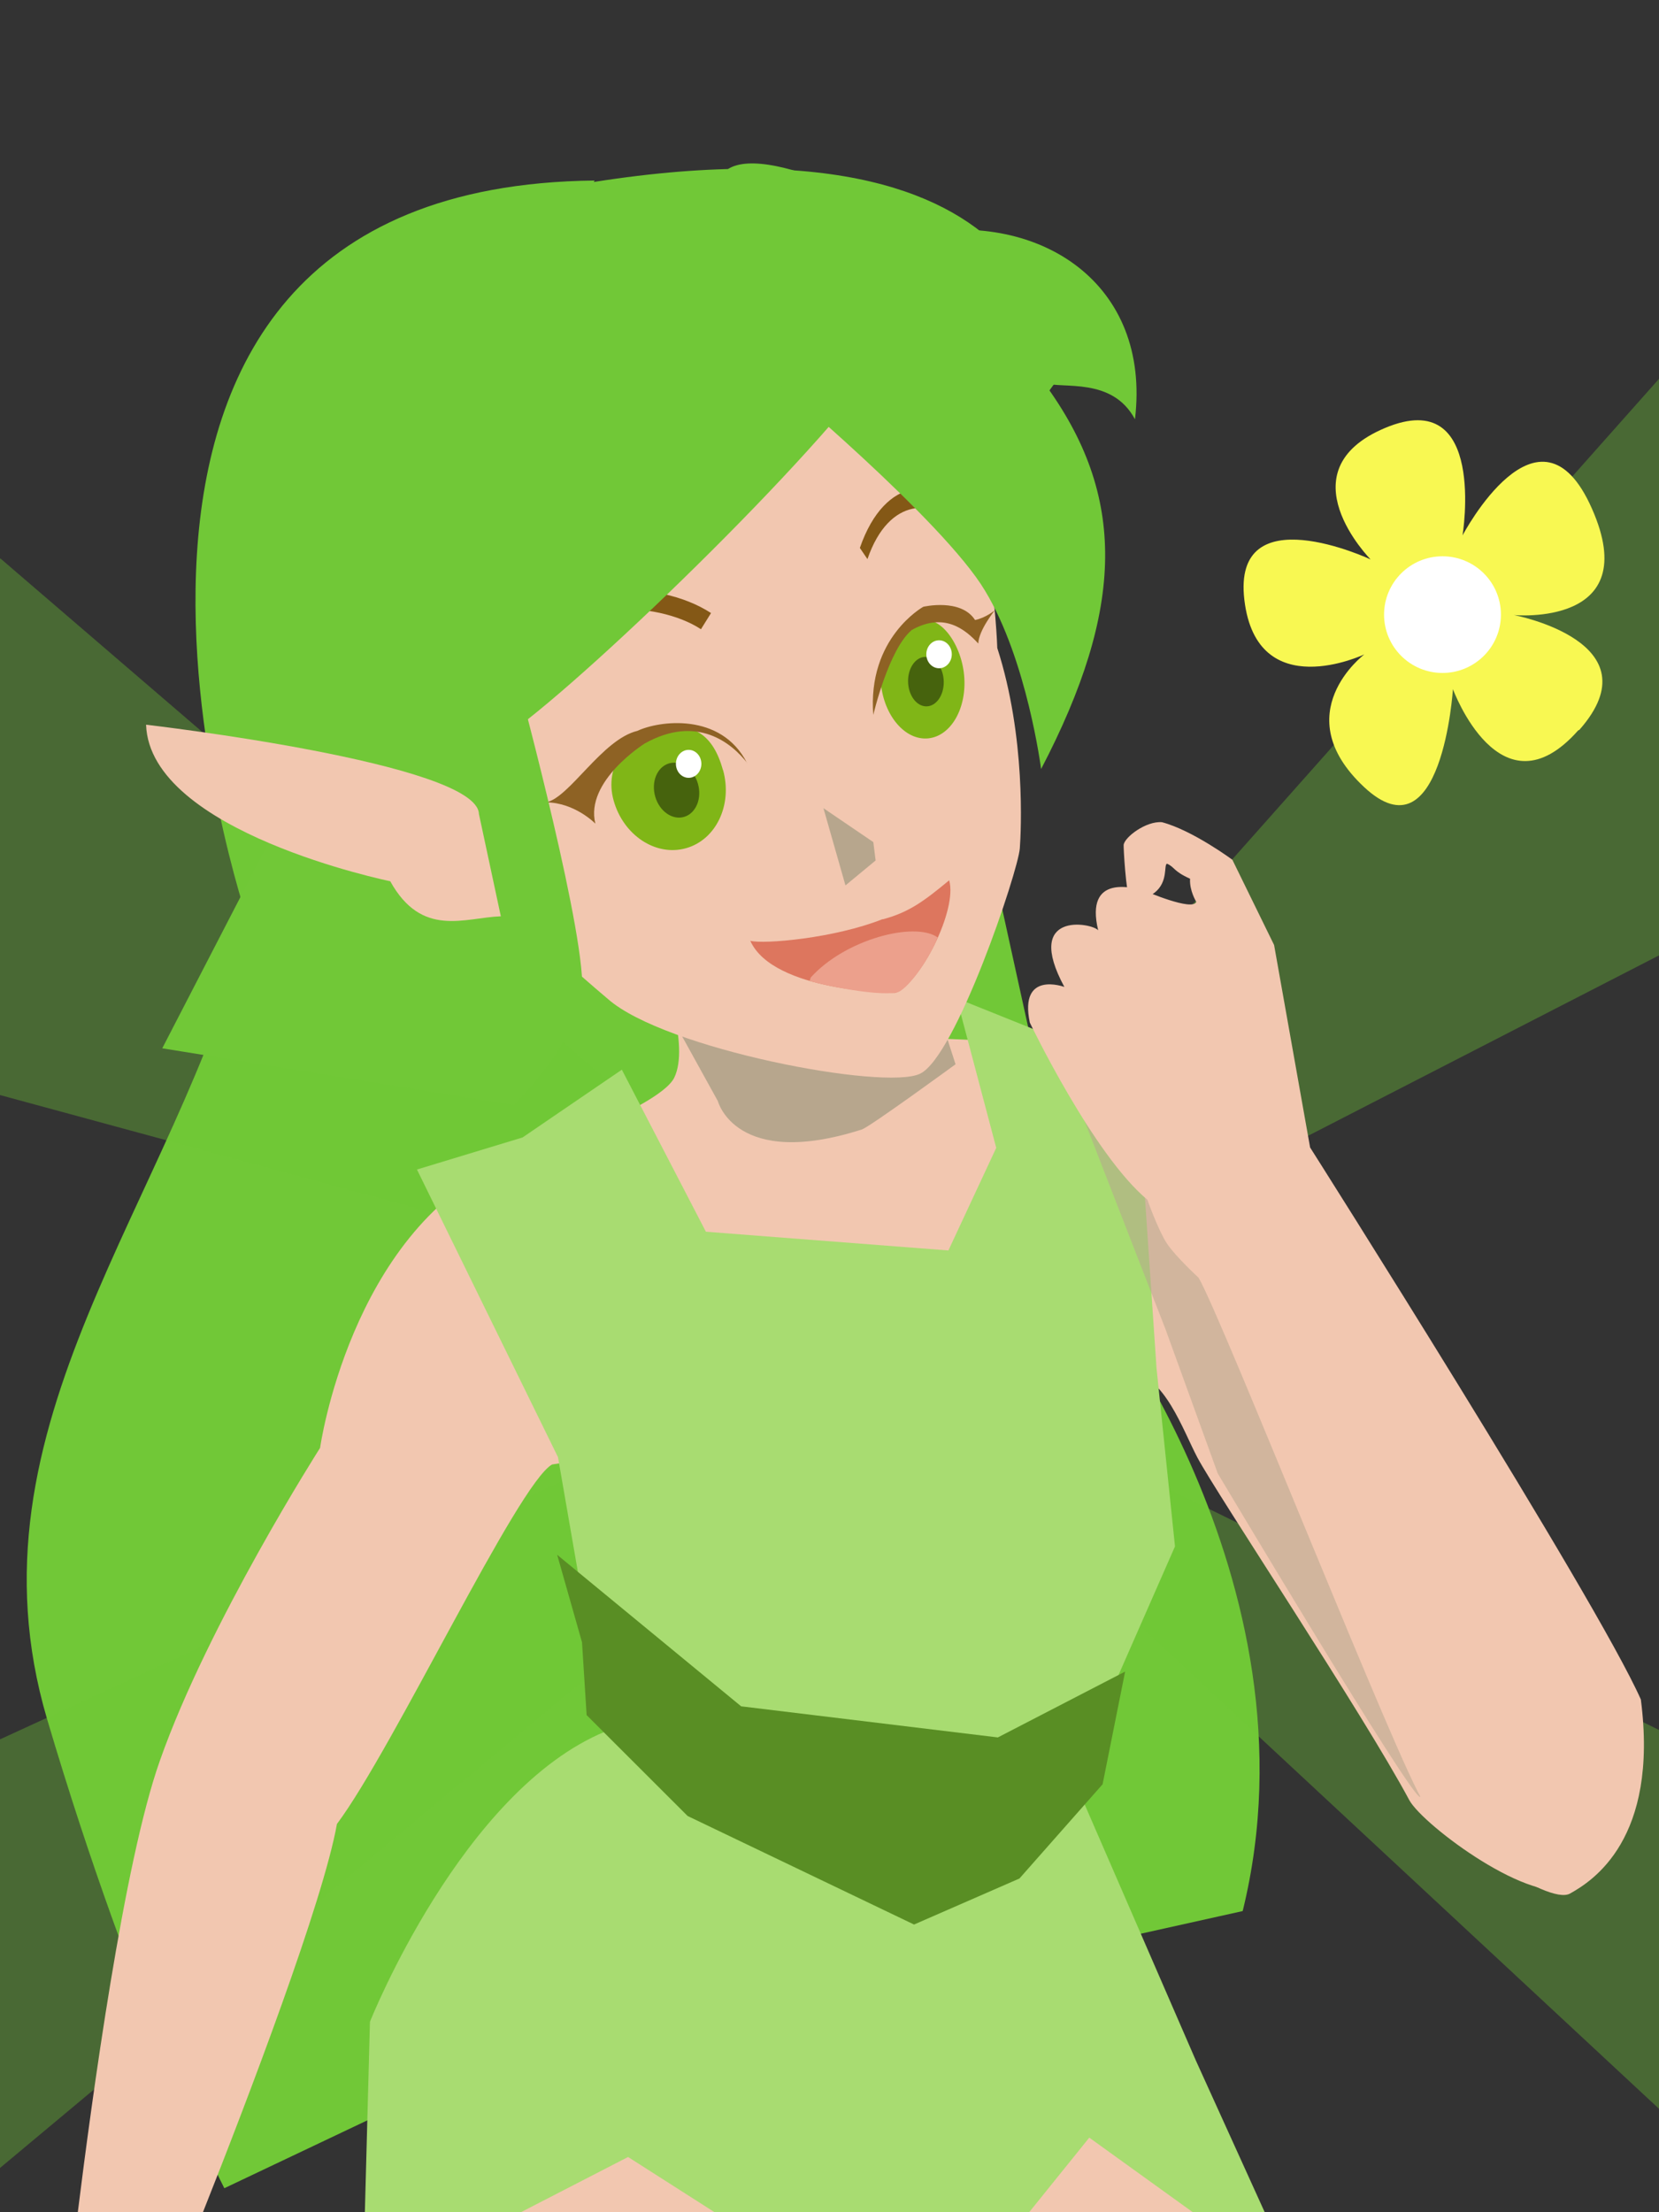 <?xml version="1.0" encoding="UTF-8" standalone="no"?>
<svg
   width="600"
   height="800"
   version="1.1"
   viewBox="0 0 159 212"
   id="svg2818"
   sodipodi:docname="cheer.svg"
   inkscape:version="1.1.2 (1:1.1+202202050942+0a00cf5339)"
   xmlns:inkscape="http://www.inkscape.org/namespaces/inkscape"
   xmlns:sodipodi="http://sodipodi.sourceforge.net/DTD/sodipodi-0.dtd"
   xmlns="http://www.w3.org/2000/svg"
   xmlns:svg="http://www.w3.org/2000/svg"
   xmlns:rdf="http://www.w3.org/1999/02/22-rdf-syntax-ns#"
   xmlns:cc="http://creativecommons.org/ns#"
   xmlns:dc="http://purl.org/dc/elements/1.1/">
  <rect x="0" y="0" width="159" height="212" fill="#333333" stroke="none"/>
  <defs
     id="defs2822" />
  <sodipodi:namedview
     id="namedview2820"
     pagecolor="#ffffff"
     bordercolor="#999999"
     borderopacity="1"
     inkscape:pageshadow="0"
     inkscape:pageopacity="0"
     inkscape:pagecheckerboard="0"
     showgrid="false"
     inkscape:snap-global="false"
     inkscape:zoom="0.31775611"
     inkscape:cx="-55.073685"
     inkscape:cy="51.926618"
     inkscape:window-width="1920"
     inkscape:window-height="940"
     inkscape:window-x="0"
     inkscape:window-y="0"
     inkscape:window-maximized="1"
     inkscape:current-layer="svg2818" />
  <path
     d="m57 17.3c-57.4 0.608-33.2 71.1-33.2 71.1-7.01 26.9-27.6 48.1-19.3 76.3 8.34 28.2 17 45 17 45l19.3-9.16 78.3-17.4c7.82-31.8-15.2-60.3-15.2-60.3l-15.2-69.2 12.3-16.8s2.36-26.7-44.1-19.4z"
     fill="#71c837"
     id="path2730" />
  <g
     fill="#6fc835"
     fill-opacity=".361"
     id="g2740">
    <path
       transform="scale(.265)"
       d="m600 137-246 277-2.61 59.3 249-128v-208z"
       id="path2732" />
    <path
       transform="scale(.265)"
       d="m0 202v194l259 70.4-2.8-44.4-256-220z"
       id="path2734" />
    <path
       transform="scale(.265)"
       d="m372 513 13 49.6 215 200v-137l-228-112z"
       id="path2736" />
    <path
       transform="scale(.265)"
       d="m259 510-259 119v155l267-223-7.99-50.7z"
       id="path2738" />
  </g>
  <path
     transform="scale(.265)"
     d="m407 712-271 29.8s0.248 24.5 1.16 58.6h125c-1.68-22.3-4.01-37.3-4.01-37.3l37.8-4.95s6.71 17.8 17 42.3h136c-21.4-48.1-41.2-88.4-41.2-88.4z"
     fill="#f2c7b0"
     id="path2742" />
  <path
     transform="scale(.265)"
     d="m312 331-72.4 21.1s9.94 25.9 4.26 37.6-62.2 30.9-62.2 30.9c-55.1 25.8-65.9 103-65.9 103s-40.4 63.3-57.9 113c-13.1 36.8-24.7 123-29.8 164h45.1c16.8-42.3 43.7-113 48.7-141 20.6-27.6 65.4-123 77.8-130l209-33.4c12.4 0.963 19.2 21.1 24.4 30.9 7.25 13.6 59.8 92.4 76.7 124 5.17 9.13 44.8 38.7 58.8 31.3 13.9-7.38 16.2-63 16.2-63l-116-203c-22.6-48.6-53.6-38.2-84.5-38.9l-42.4-1.84z"
     fill="#f2c7b0"
     id="path2744" />
  <g
     transform="translate(7.25 18.9)"
     stroke-width="1.33"
     id="g2750">
    <path
       d="m144 51.1c-7.46 8.42-12-3.96-12-3.96s-1.04 16.4-8.53 9.37c-7.5-7.03 0.041-12.7 0.041-12.7s-10.3 4.89-11.5-5.22 12.1-3.88 12.1-3.88-8.4-8.49 1.39-12.6c9.79-4.11 7.42 10.3 7.42 10.3s7.36-14 12.4-2.57c5.05 11.4-7.48 10.2-7.48 10.2s13.7 2.59 6.28 11z"
       fill="#f8f852"
       id="path2746" />
    <ellipse
       cx="131"
       cy="40"
       rx="5.6"
       ry="5.59"
       fill="#fff"
       id="ellipse2748" />
  </g>
  <path
     transform="scale(.265)"
     d="m346 361 14.3 54.1-17.3 37.1-87.7-6.77-30.4-58.6-35.9 24.5-38.2 11.6 51 104 17.2 99.2c-52 21.4-85.2 105-85.2 105l-1.85 69.2h55.8l39.4-20.3 31.8 20.3h113l22-27.3 37.9 27.3h25.7l-25.1-55.3-44.3-102 36.8-83.8-6.68-64.5-8.82-130-32.2 8.82z"
     fill="#a8dc71"
     id="path2752" />
  <path
     d="m67.8 88-3.97 8.52 4.97 9s1.7 6.59 13.8 2.72c0.761-0.243 8.98-6.25 8.98-6.25l-2.63-8.14z"
     fill="#b7a68d"
     id="path2754" />
  <path
     d="m103 105 8.71 22.4 5 13.8s18.7 31.4 19.4 31c0.736-0.309-10.2-27.5-10.2-27.5l-6.36-19.7z"
     fill="#b7a68d"
     fill-opacity=".553"
     id="path2756" />
  <path
     d="m 88.8,36.5 c 6.26,8.09 6.78,25.6 6.78,25.6 2.75,8.52 2.28,17.6 2.16,19.2 -0.164,2.22 -6.14,20 -9.57,21.6 -3.43,1.63 -24.468,-2.37 -29.9,-7.16 -6.011,-5.084 -21.4,-18.5 -22.7,-32.3 -1.3,-13.8 6.04,-34.9 19.6,-39.3 13.6,-4.42 27.4,4.27 33.7,12.4 z"
     fill="#f2c7b0"
     id="path2758"
     sodipodi:nodetypes="cccccsccc" />
  <path
     d="m69.3 73.8c0.925 3.33-0.672 6.69-3.57 7.49-2.89 0.803-5.99-1.25-6.92-4.58-0.925-3.33 1.28-6.06 4.19-6.79 3.48-0.876 5.37 0.548 6.29 3.88z"
     fill="#80b617"
     stroke-width="1.31"
     id="path2760" />
  <path
     d="m71.6 73.1c-1.49-1.9-4.81-4.65-9.81-1.85 0 0-5.75 3.6-4.73 7.68 0 0-1.96-2.02-4.73-2.04 2.24-0.414 5.37-6.04 8.76-6.85 2.03-0.963 8-1.82 10.5 3.07z"
     fill="#8e6224"
     id="path2762" />
  <path
     d="m92.4 64.7c0.298 3.14-1.25 5.85-3.45 6.06-2.2 0.209-4.23-2.16-4.53-5.3-0.298-3.14 1.42-4.8 3.39-5.82 2.09-1.08 4.3 1.92 4.59 5.06z"
     fill="#80b617"
     stroke-width="1.64"
     id="path2764" />
  <g
     id="g2776">
    <path
       d="m83.7 68.5s1.46-6.27 3.69-8.13c3.12-1.75 5.16-0.016 6.37 1.3 0.036-1.28 1.59-3.19 1.59-3.19s-0.865 0.729-1.9 0.938c-1.36-2.12-4.96-1.27-4.96-1.27s-5.39 2.97-4.79 10.4z"
       fill="#8e6224"
       id="path2766" />
    <path
       d="m 84.6,88.1 c 2.54,-0.665 4.024,-1.8 6.37,-3.74 0.818,2.83 -2.79,9.93 -5.2,10.8 0,0 -11.66,-0.089 -13.86,-5 C 73.226,90.502 79.98,89.912 84.57,88.09 Z"
       fill="#dd765e"
       id="path2768"
       sodipodi:nodetypes="cccccc" />
    <path
       d="m83.7 80.7-4.78-3.25 2.11 7.4 2.89-2.39z"
       fill="#b7a68d"
       id="path2770" />
    <path
       d="m110 115c-5.22-4.31-11.3-17-11.3-17-1.06-5.04 3.31-3.42 3.31-3.42-3.95-7.3 2.62-6.16 3.24-5.43-1.31-5.47 3.44-4.07 4.48-3.77 0 0 4.6 1.99 4.92 1.04 0 0-0.665-1.06-0.593-2.21-1.65-0.743-1.45-1.11-2.21-1.44-0.334 0.098 0.154 1.75-1.22 2.8-0.824 0.629-1.9 0.844-2.3 0.933-0.432-1.02-0.657-5.34-0.636-5.53 0.082-0.749 2.15-2.31 3.67-2.18 2.94 0.775 6.75 3.6 6.75 3.6l4 8.17 3.45 19.4s27.4 43.2 31.7 52.9c1.73 13.4-4.64 17.4-6.79 18.6-2.15 1.2-11.9-5.82-14-8.72-2.16-2.91-19.4-46.6-21.6-50.3 0 0-2.21-2.03-3.04-3.29-0.831-1.26-1.87-4.19-1.87-4.19z"
       fill="#f2c7b0"
       id="path2772" />
    <path
       d="m49.8 65.9s6.62 24.6 5.96 29.4c-0.657 4.8-6.51 10.6-6.51 10.6l-33.7-5.44 15.3-29.6z"
       fill="#71c837"
       id="path2774" />
  </g>
  <path
     d="m58.2 56.6c-3.75 0.379-7.58 2.05-10.1 5.61l1.47 1.07c2.12-3.05 5.4-4.49 8.76-4.83 3.36-0.34 6.78 0.488 8.85 1.85l0.966-1.55c-2.53-1.65-6.25-2.5-10-2.13z"
     color="#000000"
     fill="#845816"
     stroke-width="1.53"
     style="-inkscape-stroke:none"
     id="path2778" />
  <path
     d="m87.4 46.9c-1.86 0.379-3.76 2.05-4.99 5.61l0.727 1.07c1.05-3.05 2.68-4.49 4.34-4.83 1.67-0.34 3.36 0.488 4.39 1.85l0.479-1.55c-1.25-1.65-3.1-2.5-4.96-2.13z"
     color="#000000"
     fill="#845816"
     stroke-width="1.08"
     style="-inkscape-stroke:none"
     id="path2780" />
  <g
     id="g2790">
    <path
       d="m85.9 32.1c-2.53 6.32-25.5 29.1-35.4 36.9-15.6 10.9-17 11.9-20.3 12.7 8.01-28.3-1.88-50.9-1.88-50.9 25.6-14.4 43.9-12.9 57.6 1.3z"
       fill="#71c837"
       id="path2782" />
    <path
       d="m74 36.2s16.4 13.7 20.4 20.4c4.04 6.66 5.38 17.1 5.38 17.1 8.03-15.4 8.24-26.2 0.287-37 1.78 0.602 6.52-0.602 8.71 3.48 1.55-13-9.02-19.9-20.9-17.8-2.32-2.57-17.1-9.97-19-5.09z"
       fill="#71c837"
       id="path2784" />
    <path
       d="m45.9 78c-0.145-4.88-31.9-8.55-31.9-8.55 0.354 10.3 23.4 15 23.4 15 3.03 5.46 7.11 3.49 10.6 3.36z"
       fill="#f2c7b0"
       id="path2786" />
    <path
       d="m53.4 149 2.38 8.38 0.443 6.98 9.68 9.67 21.7 10.4 10.1-4.41 7.97-9.03 2.16-10.8-12.2 6.31-24.6-2.98z"
       fill="#598e24"
       id="path2788" />
  </g>
  <g
     fill="none"
     stroke-linecap="round"
     stroke-linejoin="round"
     id="g2806">
    <circle
       r="0"
       stroke="#c53822"
       stroke-width="2.26"
       style="paint-order:stroke markers fill"
       id="circle2792" />
    <g
       stroke="#924019"
       id="g2800">
      <circle
         r="0"
         stroke-width="1.29"
         style="paint-order:stroke markers fill"
         id="circle2794" />
      <circle
         transform="scale(1,-1)"
         r="0"
         stroke-width="3.6"
         style="paint-order:stroke markers fill"
         id="circle2796" />
      <circle
         transform="scale(1,-1)"
         r="0"
         stroke-width="3.6"
         style="paint-order:stroke markers fill"
         id="circle2798" />
    </g>
    <circle
       transform="scale(1,-1)"
       r="0"
       stroke="#4d4320"
       stroke-width="4.38"
       style="paint-order:stroke markers fill"
       id="circle2802" />
    <circle
       transform="scale(1,-1)"
       r="0"
       stroke="#4d4320"
       stroke-width="3.52"
       style="paint-order:stroke markers fill"
       id="circle2804" />
  </g>
  <path
     d="m 77.701,93.676 c 3.3,-3.67 9.975,-5.401 12.165,-3.841 -0.935,2.348 -3.067,5.202 -3.977,5.292 -2.02,0.297 -6.454,-0.603 -8.294,-1.114 z"
     fill="#eca08c"
     id="path2808"
     sodipodi:nodetypes="ccccc" />
  <ellipse
     transform="matrix(.983 -.181 .206 .979 0 0)"
     cx="47.9"
     cy="86.2"
     rx="2.14"
     ry="2.66"
     fill="#46630d"
     stroke-width="1.35"
     id="ellipse2810" />
  <ellipse
     transform="matrix(1 .015 .01 1 0 0)"
     cx="88.1"
     cy="64"
     rx="1.71"
     ry="2.37"
     fill="#46630d"
     stroke-width="1.14"
     id="ellipse2812" />
  <ellipse
     cx="66"
     cy="73.2"
     rx="1.22"
     ry="1.34"
     fill="#fff"
     stroke-width=".303"
     id="ellipse2814" />
  <ellipse
     cx="90"
     cy="62.7"
     rx="1.22"
     ry="1.34"
     fill="#fff"
     stroke-width=".303"
     id="ellipse2816" />
</svg>
